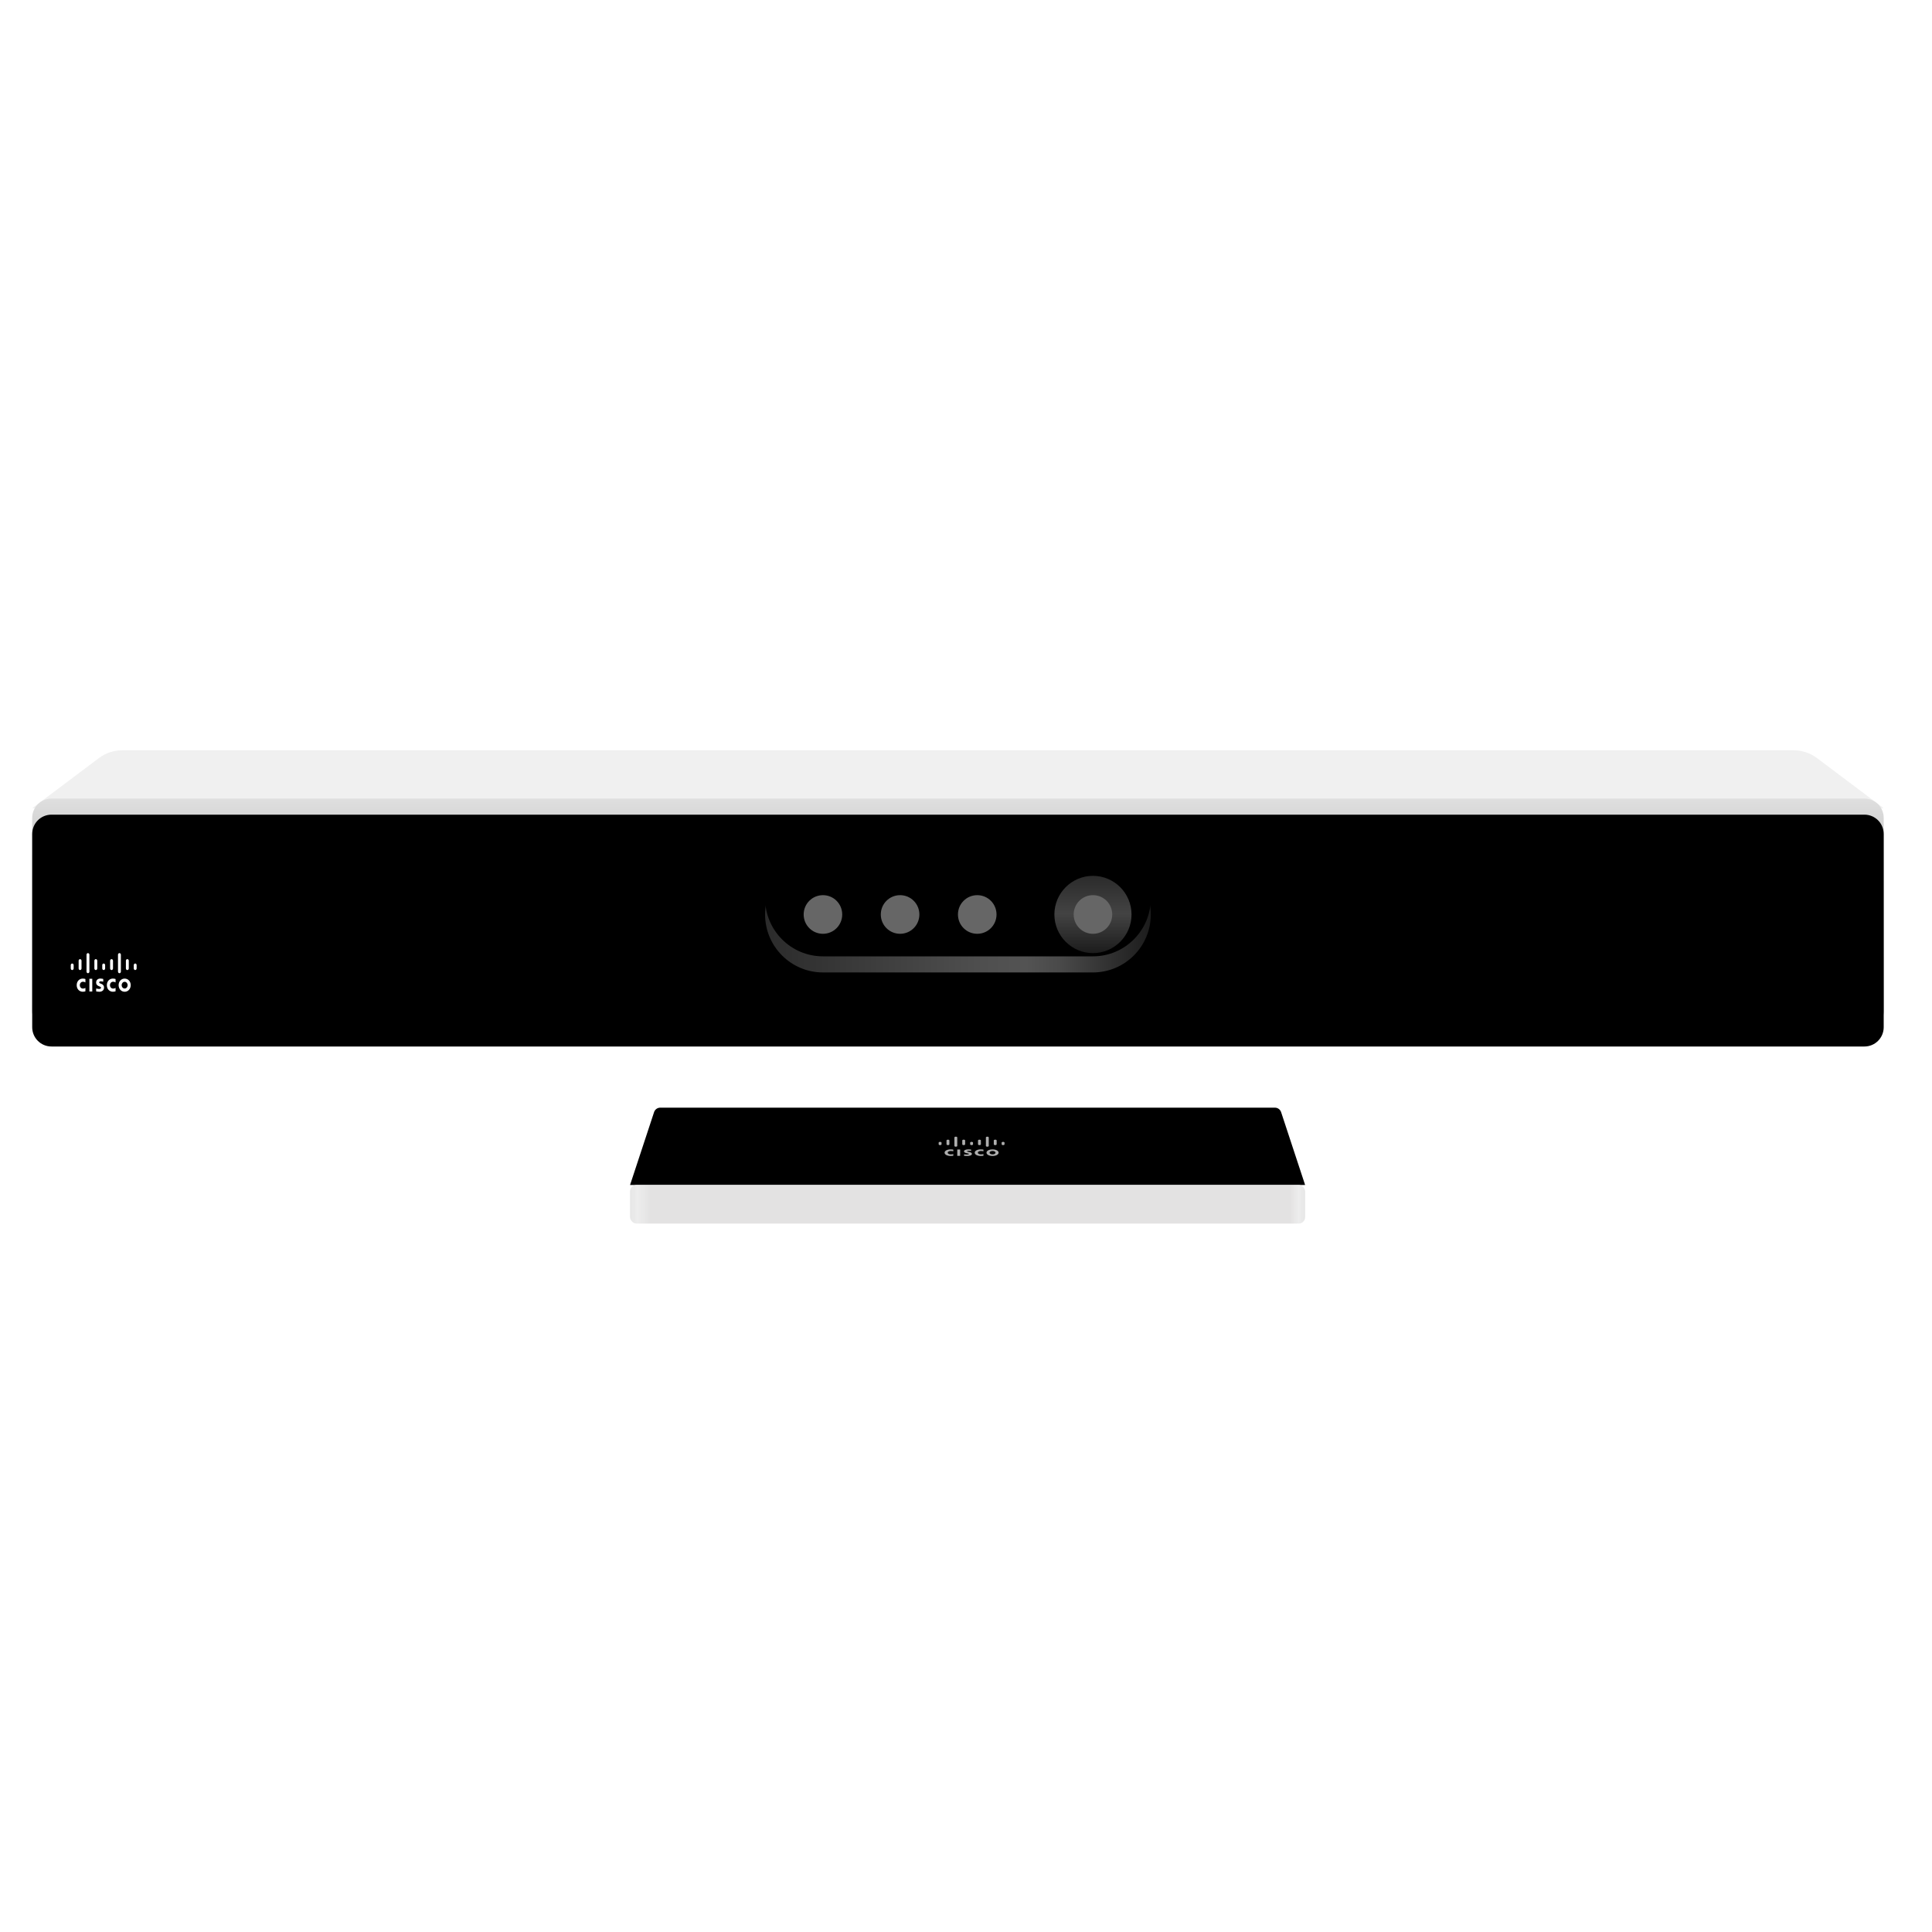 <?xml version="1.0" encoding="UTF-8"?>
<svg width="120px" height="120px" viewBox="0 0 120 120" version="1.1" xmlns="http://www.w3.org/2000/svg" xmlns:xlink="http://www.w3.org/1999/xlink">
    <!-- Generator: Sketch 49.1 (51147) - http://www.bohemiancoding.com/sketch -->
    <title>img_room-kit-plus_72</title>
    <desc>Created with Sketch.</desc>
    <defs>
        <path d="M1.871,0 L40.056,2.2759572e-15 C40.228,2.24423906e-15 40.381,0.111 40.436,0.275 L41.927,4.8 L0,4.8 L1.492,0.275 C1.546,0.111 1.699,4.20296194e-16 1.871,3.88578059e-16 Z" id="path-1"></path>
        <filter x="0.0%" y="0.0%" width="100.0%" height="100.0%" filterUnits="objectBoundingBox" id="filter-2">
            <feOffset dx="0" dy="0" in="SourceAlpha" result="shadowOffsetInner1"></feOffset>
            <feComposite in="shadowOffsetInner1" in2="SourceAlpha" operator="arithmetic" k2="-1" k3="1" result="shadowInnerInner1"></feComposite>
            <feColorMatrix values="0 0 0 0 1   0 0 0 0 1   0 0 0 0 1  0 0 0 1 0" type="matrix" in="shadowInnerInner1"></feColorMatrix>
        </filter>
        <linearGradient x1="0%" y1="100%" x2="100%" y2="100%" id="linearGradient-3">
            <stop stop-color="#EFEFEF" offset="0%"></stop>
            <stop stop-color="#F7F7F7" offset="1.091%"></stop>
            <stop stop-color="#ECEBEB" offset="3.044%"></stop>
            <stop stop-color="#ECEBEB" offset="97.752%"></stop>
            <stop stop-color="#F7F7F7" offset="99.053%"></stop>
            <stop stop-color="#EFEFEF" offset="100%"></stop>
        </linearGradient>
        <rect id="path-4" x="0" y="4.8" width="41.927" height="2.4" rx="0.4"></rect>
        <linearGradient x1="50%" y1="0%" x2="50%" y2="100%" id="linearGradient-5">
            <stop stop-color="#DFDFDF" offset="0%"></stop>
            <stop stop-color="#7E7E7E" offset="100%"></stop>
        </linearGradient>
        <path d="M1.198,18 C0.535,18 0,17.464 0,16.8 L0,4.8 C0,4.136 0.535,3.6 1.198,3.6 L113.802,3.6 C114.465,3.6 115,4.136 115,4.8 L115,16.8 C115,17.464 114.465,18 113.802,18 L1.198,18 Z" id="path-6"></path>
        <filter x="-0.4%" y="-3.5%" width="100.9%" height="106.9%" filterUnits="objectBoundingBox" id="filter-7">
            <feOffset dx="0" dy="-0" in="SourceAlpha" result="shadowOffsetInner1"></feOffset>
            <feComposite in="shadowOffsetInner1" in2="SourceAlpha" operator="arithmetic" k2="-1" k3="1" result="shadowInnerInner1"></feComposite>
            <feColorMatrix values="0 0 0 0 0   0 0 0 0 0   0 0 0 0 0  0 0 0 0.24 0" type="matrix" in="shadowInnerInner1" result="shadowMatrixInner1"></feColorMatrix>
            <feOffset dx="0" dy="1" in="SourceAlpha" result="shadowOffsetInner2"></feOffset>
            <feComposite in="shadowOffsetInner2" in2="SourceAlpha" operator="arithmetic" k2="-1" k3="1" result="shadowInnerInner2"></feComposite>
            <feColorMatrix values="0 0 0 0 1   0 0 0 0 1   0 0 0 0 1  0 0 0 0.501 0" type="matrix" in="shadowInnerInner2" result="shadowMatrixInner2"></feColorMatrix>
            <feOffset dx="0" dy="0" in="SourceAlpha" result="shadowOffsetInner3"></feOffset>
            <feComposite in="shadowOffsetInner3" in2="SourceAlpha" operator="arithmetic" k2="-1" k3="1" result="shadowInnerInner3"></feComposite>
            <feColorMatrix values="0 0 0 0 0   0 0 0 0 0   0 0 0 0 0  0 0 0 0.08 0" type="matrix" in="shadowInnerInner3" result="shadowMatrixInner3"></feColorMatrix>
            <feMerge>
                <feMergeNode in="shadowMatrixInner1"></feMergeNode>
                <feMergeNode in="shadowMatrixInner2"></feMergeNode>
                <feMergeNode in="shadowMatrixInner3"></feMergeNode>
            </feMerge>
        </filter>
        <linearGradient x1="0%" y1="50%" x2="100%" y2="50%" id="linearGradient-8">
            <stop stop-color="#2B2B2B" offset="0%"></stop>
            <stop stop-color="#4F4F4F" offset="56.367%"></stop>
            <stop stop-color="#535353" offset="67.563%"></stop>
            <stop stop-color="#4A4A4A" offset="76.133%"></stop>
            <stop stop-color="#1C1C1C" offset="100%"></stop>
        </linearGradient>
        <path d="M65.885,14.4 L49.115,14.4 C47.13,14.4 45.521,12.788 45.521,10.8 C45.521,8.812 47.13,7.2 49.115,7.2 L65.885,7.2 C67.87,7.2 69.479,8.812 69.479,10.8 C69.479,12.788 67.87,14.4 65.885,14.4" id="path-9"></path>
        <filter x="-6.3%" y="-20.8%" width="112.5%" height="141.7%" filterUnits="objectBoundingBox" id="filter-10">
            <feOffset dx="0" dy="0" in="SourceAlpha" result="shadowOffsetInner1"></feOffset>
            <feComposite in="shadowOffsetInner1" in2="SourceAlpha" operator="arithmetic" k2="-1" k3="1" result="shadowInnerInner1"></feComposite>
            <feColorMatrix values="0 0 0 0 1   0 0 0 0 1   0 0 0 0 1  0 0 0 0.916 0" type="matrix" in="shadowInnerInner1" result="shadowMatrixInner1"></feColorMatrix>
            <feOffset dx="0" dy="-0" in="SourceAlpha" result="shadowOffsetInner2"></feOffset>
            <feComposite in="shadowOffsetInner2" in2="SourceAlpha" operator="arithmetic" k2="-1" k3="1" result="shadowInnerInner2"></feComposite>
            <feColorMatrix values="0 0 0 0 1   0 0 0 0 1   0 0 0 0 1  0 0 0 0.92 0" type="matrix" in="shadowInnerInner2" result="shadowMatrixInner2"></feColorMatrix>
            <feOffset dx="-0" dy="0" in="SourceAlpha" result="shadowOffsetInner3"></feOffset>
            <feComposite in="shadowOffsetInner3" in2="SourceAlpha" operator="arithmetic" k2="-1" k3="1" result="shadowInnerInner3"></feComposite>
            <feColorMatrix values="0 0 0 0 1   0 0 0 0 1   0 0 0 0 1  0 0 0 0.8 0" type="matrix" in="shadowInnerInner3" result="shadowMatrixInner3"></feColorMatrix>
            <feOffset dx="0" dy="0" in="SourceAlpha" result="shadowOffsetInner4"></feOffset>
            <feComposite in="shadowOffsetInner4" in2="SourceAlpha" operator="arithmetic" k2="-1" k3="1" result="shadowInnerInner4"></feComposite>
            <feColorMatrix values="0 0 0 0 1   0 0 0 0 1   0 0 0 0 1  0 0 0 0.8 0" type="matrix" in="shadowInnerInner4" result="shadowMatrixInner4"></feColorMatrix>
            <feGaussianBlur stdDeviation="1" in="SourceAlpha" result="shadowBlurInner5"></feGaussianBlur>
            <feOffset dx="0" dy="-1" in="shadowBlurInner5" result="shadowOffsetInner5"></feOffset>
            <feComposite in="shadowOffsetInner5" in2="SourceAlpha" operator="arithmetic" k2="-1" k3="1" result="shadowInnerInner5"></feComposite>
            <feColorMatrix values="0 0 0 0 0   0 0 0 0 0   0 0 0 0 0  0 0 0 0.5 0" type="matrix" in="shadowInnerInner5" result="shadowMatrixInner5"></feColorMatrix>
            <feMerge>
                <feMergeNode in="shadowMatrixInner1"></feMergeNode>
                <feMergeNode in="shadowMatrixInner2"></feMergeNode>
                <feMergeNode in="shadowMatrixInner3"></feMergeNode>
                <feMergeNode in="shadowMatrixInner4"></feMergeNode>
                <feMergeNode in="shadowMatrixInner5"></feMergeNode>
            </feMerge>
        </filter>
        <linearGradient x1="50%" y1="0%" x2="50%" y2="100%" id="linearGradient-11">
            <stop stop-color="#2B2B2B" offset="0%"></stop>
            <stop stop-color="#434343" offset="49.185%"></stop>
            <stop stop-color="#1C1C1C" offset="100%"></stop>
        </linearGradient>
    </defs>
    <g id="Page-1" stroke="none" stroke-width="1" fill="none" fill-rule="evenodd">
        <g id="Devices" transform="translate(-1136, -1124)">
            <g id="img_room-kit-plus_72" transform="translate(1136, 1124)">
                <g id="Device" transform="translate(2, 46)">
                    <path d="M5.593,0.6 L109.407,0.6 C109.927,0.6 110.433,0.769 110.849,1.081 L115,4.2 L0,4.2 L4.151,1.081 C4.567,0.769 5.073,0.6 5.593,0.6 Z" id="Rectangle-2" fill="#F0F0F0"></path>
                    <g id="Group" transform="translate(37.135, 22.8)">
                        <g id="Rectangle">
                            <use fill="#F1F1F1" fill-rule="evenodd" xlink:href="#path-1"></use>
                            <use fill="black" fill-opacity="1" filter="url(#filter-2)" xlink:href="#path-1"></use>
                        </g>
                        <path d="M20.323,2.992 L20.323,2.597 L20.502,2.597 L20.502,2.992 L20.323,2.992 Z M21.948,2.71 C21.942,2.709 21.884,2.689 21.798,2.689 C21.681,2.689 21.601,2.734 21.601,2.795 C21.601,2.854 21.679,2.901 21.798,2.901 C21.882,2.901 21.942,2.882 21.948,2.879 L21.948,2.985 C21.927,2.99 21.864,2.999 21.785,2.999 C21.584,2.999 21.407,2.921 21.407,2.795 C21.407,2.677 21.567,2.59 21.785,2.59 C21.869,2.59 21.931,2.601 21.948,2.605 L21.948,2.71 Z M20.076,2.71 C20.07,2.709 20.011,2.689 19.925,2.689 C19.809,2.689 19.729,2.734 19.729,2.795 C19.729,2.854 19.807,2.901 19.925,2.901 C20.009,2.901 20.07,2.882 20.076,2.879 L20.076,2.985 C20.055,2.99 19.994,2.999 19.914,2.999 C19.712,2.999 19.535,2.921 19.535,2.795 C19.535,2.677 19.695,2.59 19.914,2.59 C19.999,2.59 20.061,2.601 20.076,2.605 L20.076,2.71 Z M22.513,2.69 C22.407,2.69 22.327,2.738 22.327,2.795 C22.327,2.852 22.407,2.899 22.513,2.899 C22.621,2.899 22.698,2.852 22.698,2.795 C22.698,2.738 22.621,2.69 22.513,2.69 Z M22.89,2.795 C22.89,2.908 22.733,3 22.513,3 C22.295,3 22.138,2.908 22.138,2.795 C22.138,2.682 22.295,2.591 22.513,2.591 C22.733,2.591 22.89,2.682 22.89,2.795 Z M21.183,2.687 C21.181,2.687 21.106,2.675 21.043,2.675 C20.97,2.675 20.931,2.688 20.931,2.707 C20.931,2.731 20.985,2.74 21.015,2.744 L21.063,2.754 C21.181,2.774 21.233,2.819 21.233,2.867 C21.233,2.966 21.078,3 20.94,3 C20.843,3 20.754,2.989 20.744,2.988 L20.744,2.898 C20.761,2.9 20.836,2.912 20.914,2.912 C21.005,2.912 21.045,2.898 21.045,2.875 C21.045,2.856 21.009,2.844 20.964,2.837 C20.955,2.834 20.938,2.832 20.927,2.83 C20.826,2.812 20.742,2.779 20.742,2.713 C20.742,2.64 20.843,2.59 21.009,2.59 C21.095,2.59 21.177,2.602 21.183,2.603 L21.183,2.687 Z M19.346,2.172 L19.346,2.275 C19.346,2.303 19.302,2.326 19.255,2.326 C19.205,2.326 19.167,2.303 19.167,2.275 L19.167,2.172 C19.167,2.144 19.205,2.123 19.255,2.123 C19.302,2.123 19.346,2.144 19.346,2.172 Z M19.834,2.035 L19.834,2.275 C19.834,2.303 19.793,2.326 19.744,2.326 C19.696,2.326 19.655,2.303 19.655,2.275 L19.655,2.035 C19.655,2.009 19.696,1.986 19.744,1.986 C19.793,1.986 19.834,2.009 19.834,2.035 Z M20.323,1.849 L20.323,2.375 C20.323,2.401 20.282,2.424 20.233,2.424 C20.185,2.424 20.144,2.401 20.144,2.375 L20.144,1.849 C20.144,1.822 20.185,1.8 20.233,1.8 C20.282,1.8 20.323,1.822 20.323,1.849 Z M20.812,2.035 L20.812,2.275 C20.812,2.303 20.771,2.326 20.723,2.326 C20.674,2.326 20.633,2.303 20.633,2.275 L20.633,2.035 C20.633,2.009 20.674,1.986 20.723,1.986 C20.771,1.986 20.812,2.009 20.812,2.035 Z M21.301,2.172 L21.301,2.275 C21.301,2.303 21.26,2.326 21.211,2.326 C21.163,2.326 21.122,2.303 21.122,2.275 L21.122,2.172 C21.122,2.144 21.163,2.123 21.211,2.123 C21.26,2.123 21.301,2.144 21.301,2.172 Z M21.79,2.035 L21.79,2.275 C21.79,2.303 21.749,2.326 21.699,2.326 C21.652,2.326 21.611,2.303 21.611,2.275 L21.611,2.035 C21.611,2.009 21.652,1.986 21.699,1.986 C21.749,1.986 21.79,2.009 21.79,2.035 Z M22.279,1.849 L22.279,2.375 C22.279,2.401 22.24,2.424 22.191,2.424 C22.141,2.424 22.1,2.401 22.1,2.375 L22.1,1.849 C22.1,1.822 22.141,1.8 22.191,1.8 C22.24,1.8 22.279,1.822 22.279,1.849 Z M22.77,2.035 L22.77,2.275 C22.77,2.303 22.729,2.326 22.679,2.326 C22.629,2.326 22.591,2.303 22.591,2.275 L22.591,2.035 C22.591,2.009 22.629,1.986 22.679,1.986 C22.729,1.986 22.77,2.009 22.77,2.035 Z M23.258,2.172 L23.258,2.275 C23.258,2.303 23.217,2.326 23.17,2.326 C23.12,2.326 23.079,2.303 23.079,2.275 L23.079,2.172 C23.079,2.144 23.12,2.123 23.17,2.123 C23.217,2.123 23.258,2.144 23.258,2.172 Z" id="Combined-Shape" fill="#AEAEAE"></path>
                        <g id="Rectangle">
                            <use fill="url(#linearGradient-3)" xlink:href="#path-4"></use>
                            <use fill-opacity="0.04" fill="#000000" xlink:href="#path-4"></use>
                        </g>
                    </g>
                    <g id="Fill-318">
                        <use fill="url(#linearGradient-5)" fill-rule="evenodd" xlink:href="#path-6"></use>
                        <use fill="black" fill-opacity="1" filter="url(#filter-7)" xlink:href="#path-6"></use>
                    </g>
                    <path d="M3.552,15.585 L3.552,14.793 L3.731,14.793 L3.731,15.585 L3.552,15.585 Z M5.178,15.021 C5.171,15.018 5.113,14.977 5.027,14.977 C4.91,14.977 4.831,15.069 4.831,15.191 C4.831,15.308 4.908,15.402 5.027,15.402 C5.111,15.402 5.171,15.364 5.178,15.359 L5.178,15.57 C5.156,15.58 5.094,15.599 5.014,15.599 C4.813,15.599 4.637,15.443 4.637,15.191 C4.637,14.953 4.796,14.781 5.014,14.781 C5.098,14.781 5.16,14.802 5.178,14.809 L5.178,15.021 Z M3.305,15.021 C3.299,15.018 3.241,14.977 3.154,14.977 C3.038,14.977 2.958,15.069 2.958,15.191 C2.958,15.308 3.036,15.402 3.154,15.402 C3.238,15.402 3.299,15.364 3.305,15.359 L3.305,15.57 C3.284,15.58 3.223,15.599 3.144,15.599 C2.941,15.599 2.764,15.443 2.764,15.191 C2.764,14.953 2.924,14.781 3.144,14.781 C3.228,14.781 3.29,14.802 3.305,14.809 L3.305,15.021 Z M5.742,14.981 C5.636,14.981 5.557,15.077 5.557,15.189 C5.557,15.305 5.636,15.398 5.742,15.398 C5.85,15.398 5.927,15.305 5.927,15.189 C5.927,15.077 5.85,14.981 5.742,14.981 Z M6.119,15.189 C6.119,15.415 5.962,15.6 5.742,15.6 C5.524,15.6 5.367,15.415 5.367,15.189 C5.367,14.964 5.524,14.782 5.742,14.782 C5.962,14.782 6.119,14.964 6.119,15.189 Z M4.413,14.974 C4.41,14.974 4.335,14.95 4.273,14.95 C4.199,14.95 4.16,14.976 4.16,15.015 C4.16,15.063 4.214,15.079 4.244,15.089 L4.292,15.108 C4.41,15.149 4.462,15.238 4.462,15.334 C4.462,15.533 4.307,15.6 4.169,15.6 C4.072,15.6 3.984,15.578 3.973,15.576 L3.973,15.396 C3.99,15.401 4.066,15.425 4.143,15.425 C4.234,15.425 4.275,15.396 4.275,15.35 C4.275,15.312 4.238,15.288 4.193,15.274 C4.184,15.269 4.167,15.264 4.156,15.259 C4.055,15.223 3.971,15.159 3.971,15.027 C3.971,14.88 4.072,14.779 4.238,14.779 C4.324,14.779 4.406,14.803 4.413,14.806 L4.413,14.974 Z M2.575,13.944 L2.575,14.15 C2.575,14.206 2.532,14.251 2.484,14.251 C2.435,14.251 2.396,14.206 2.396,14.15 L2.396,13.944 C2.396,13.889 2.435,13.846 2.484,13.846 C2.532,13.846 2.575,13.889 2.575,13.944 Z M3.063,13.671 L3.063,14.151 C3.063,14.206 3.022,14.252 2.973,14.252 C2.925,14.252 2.884,14.206 2.884,14.151 L2.884,13.671 C2.884,13.618 2.925,13.573 2.973,13.573 C3.022,13.573 3.063,13.618 3.063,13.671 Z M3.553,13.298 L3.553,14.349 C3.553,14.402 3.512,14.448 3.462,14.448 C3.415,14.448 3.374,14.402 3.374,14.349 L3.374,13.298 C3.374,13.243 3.415,13.2 3.462,13.2 C3.512,13.2 3.553,13.243 3.553,13.298 Z M4.041,13.671 L4.041,14.151 C4.041,14.206 4,14.252 3.953,14.252 C3.903,14.252 3.862,14.206 3.862,14.151 L3.862,13.671 C3.862,13.618 3.903,13.573 3.953,13.573 C4,13.573 4.041,13.618 4.041,13.671 Z M4.53,13.944 L4.53,14.15 C4.53,14.206 4.489,14.251 4.44,14.251 C4.392,14.251 4.351,14.206 4.351,14.15 L4.351,13.944 C4.351,13.889 4.392,13.846 4.44,13.846 C4.489,13.846 4.53,13.889 4.53,13.944 Z M5.019,13.671 L5.019,14.151 C5.019,14.206 4.978,14.252 4.928,14.252 C4.881,14.252 4.84,14.206 4.84,14.151 L4.84,13.671 C4.84,13.618 4.881,13.573 4.928,13.573 C4.978,13.573 5.019,13.618 5.019,13.671 Z M5.508,13.298 L5.508,14.349 C5.508,14.402 5.47,14.448 5.42,14.448 C5.37,14.448 5.329,14.402 5.329,14.349 L5.329,13.298 C5.329,13.243 5.37,13.2 5.42,13.2 C5.47,13.2 5.508,13.243 5.508,13.298 Z M5.999,13.671 L5.999,14.151 C5.999,14.206 5.958,14.252 5.908,14.252 C5.859,14.252 5.82,14.206 5.82,14.151 L5.82,13.671 C5.82,13.618 5.859,13.573 5.908,13.573 C5.958,13.573 5.999,13.618 5.999,13.671 Z M6.487,13.944 L6.487,14.15 C6.487,14.206 6.446,14.251 6.399,14.251 C6.349,14.251 6.308,14.206 6.308,14.15 L6.308,13.944 C6.308,13.889 6.349,13.846 6.399,13.846 C6.446,13.846 6.487,13.889 6.487,13.944 Z" id="Combined-Shape" fill="#FFFFFF"></path>
                    <g id="Fill-319">
                        <use fill="url(#linearGradient-8)" fill-rule="evenodd" xlink:href="#path-9"></use>
                        <use fill="black" fill-opacity="1" filter="url(#filter-10)" xlink:href="#path-9"></use>
                    </g>
                    <path d="M49.115,12.3 C48.289,12.3 47.617,11.627 47.617,10.8 C47.617,9.973 48.289,9.3 49.115,9.3 C49.94,9.3 50.612,9.973 50.612,10.8 C50.612,11.627 49.94,12.3 49.115,12.3" id="Fill-320" fill="#666666"></path>
                    <path d="M49.115,9 C48.124,9 47.318,9.808 47.318,10.8 C47.318,11.792 48.124,12.6 49.115,12.6 C50.105,12.6 50.911,11.792 50.911,10.8 C50.911,9.808 50.105,9 49.115,9 M49.115,9.6 C49.777,9.6 50.312,10.136 50.312,10.8 C50.312,11.464 49.777,12 49.115,12 C48.452,12 47.917,11.464 47.917,10.8 C47.917,10.136 48.452,9.6 49.115,9.6" id="Fill-321" fill="#000000"></path>
                    <path d="M53.906,12.3 C53.081,12.3 52.409,11.627 52.409,10.8 C52.409,9.973 53.081,9.3 53.906,9.3 C54.732,9.3 55.404,9.973 55.404,10.8 C55.404,11.627 54.732,12.3 53.906,12.3" id="Fill-322" fill="#666666"></path>
                    <path d="M53.906,9 C52.916,9 52.109,9.808 52.109,10.8 C52.109,11.792 52.916,12.6 53.906,12.6 C54.897,12.6 55.703,11.792 55.703,10.8 C55.703,9.808 54.897,9 53.906,9 M53.906,9.6 C54.569,9.6 55.104,10.136 55.104,10.8 C55.104,11.464 54.569,12 53.906,12 C53.244,12 52.708,11.464 52.708,10.8 C52.708,10.136 53.244,9.6 53.906,9.6" id="Fill-323" fill="#000000"></path>
                    <path d="M58.698,12.3 C57.873,12.3 57.201,11.627 57.201,10.8 C57.201,9.973 57.873,9.3 58.698,9.3 C59.523,9.3 60.195,9.973 60.195,10.8 C60.195,11.627 59.523,12.3 58.698,12.3" id="Fill-324" fill="#666666"></path>
                    <path d="M58.698,9 C57.707,9 56.901,9.808 56.901,10.8 C56.901,11.792 57.707,12.6 58.698,12.6 C59.689,12.6 60.495,11.792 60.495,10.8 C60.495,9.808 59.689,9 58.698,9 M58.698,9.6 C59.36,9.6 59.896,10.136 59.896,10.8 C59.896,11.464 59.36,12 58.698,12 C58.035,12 57.5,11.464 57.5,10.8 C57.5,10.136 58.035,9.6 58.698,9.6" id="Fill-325" fill="#000000"></path>
                    <path d="M65.885,12.6 C64.895,12.6 64.089,11.792 64.089,10.8 C64.089,9.808 64.895,9 65.885,9 C66.876,9 67.682,9.808 67.682,10.8 C67.682,11.792 66.876,12.6 65.885,12.6" id="Fill-326" fill="#666666"></path>
                    <path d="M65.885,8.4 C64.564,8.4 63.49,9.476 63.49,10.8 C63.49,12.124 64.564,13.2 65.885,13.2 C67.207,13.2 68.281,12.124 68.281,10.8 C68.281,9.476 67.207,8.4 65.885,8.4 M65.885,9.6 C66.548,9.6 67.083,10.136 67.083,10.8 C67.083,11.464 66.548,12 65.885,12 C65.223,12 64.688,11.464 64.688,10.8 C64.688,10.136 65.223,9.6 65.885,9.6" id="Fill-327" fill="url(#linearGradient-11)"></path>
                </g>
            </g>
        </g>
    </g>
</svg>